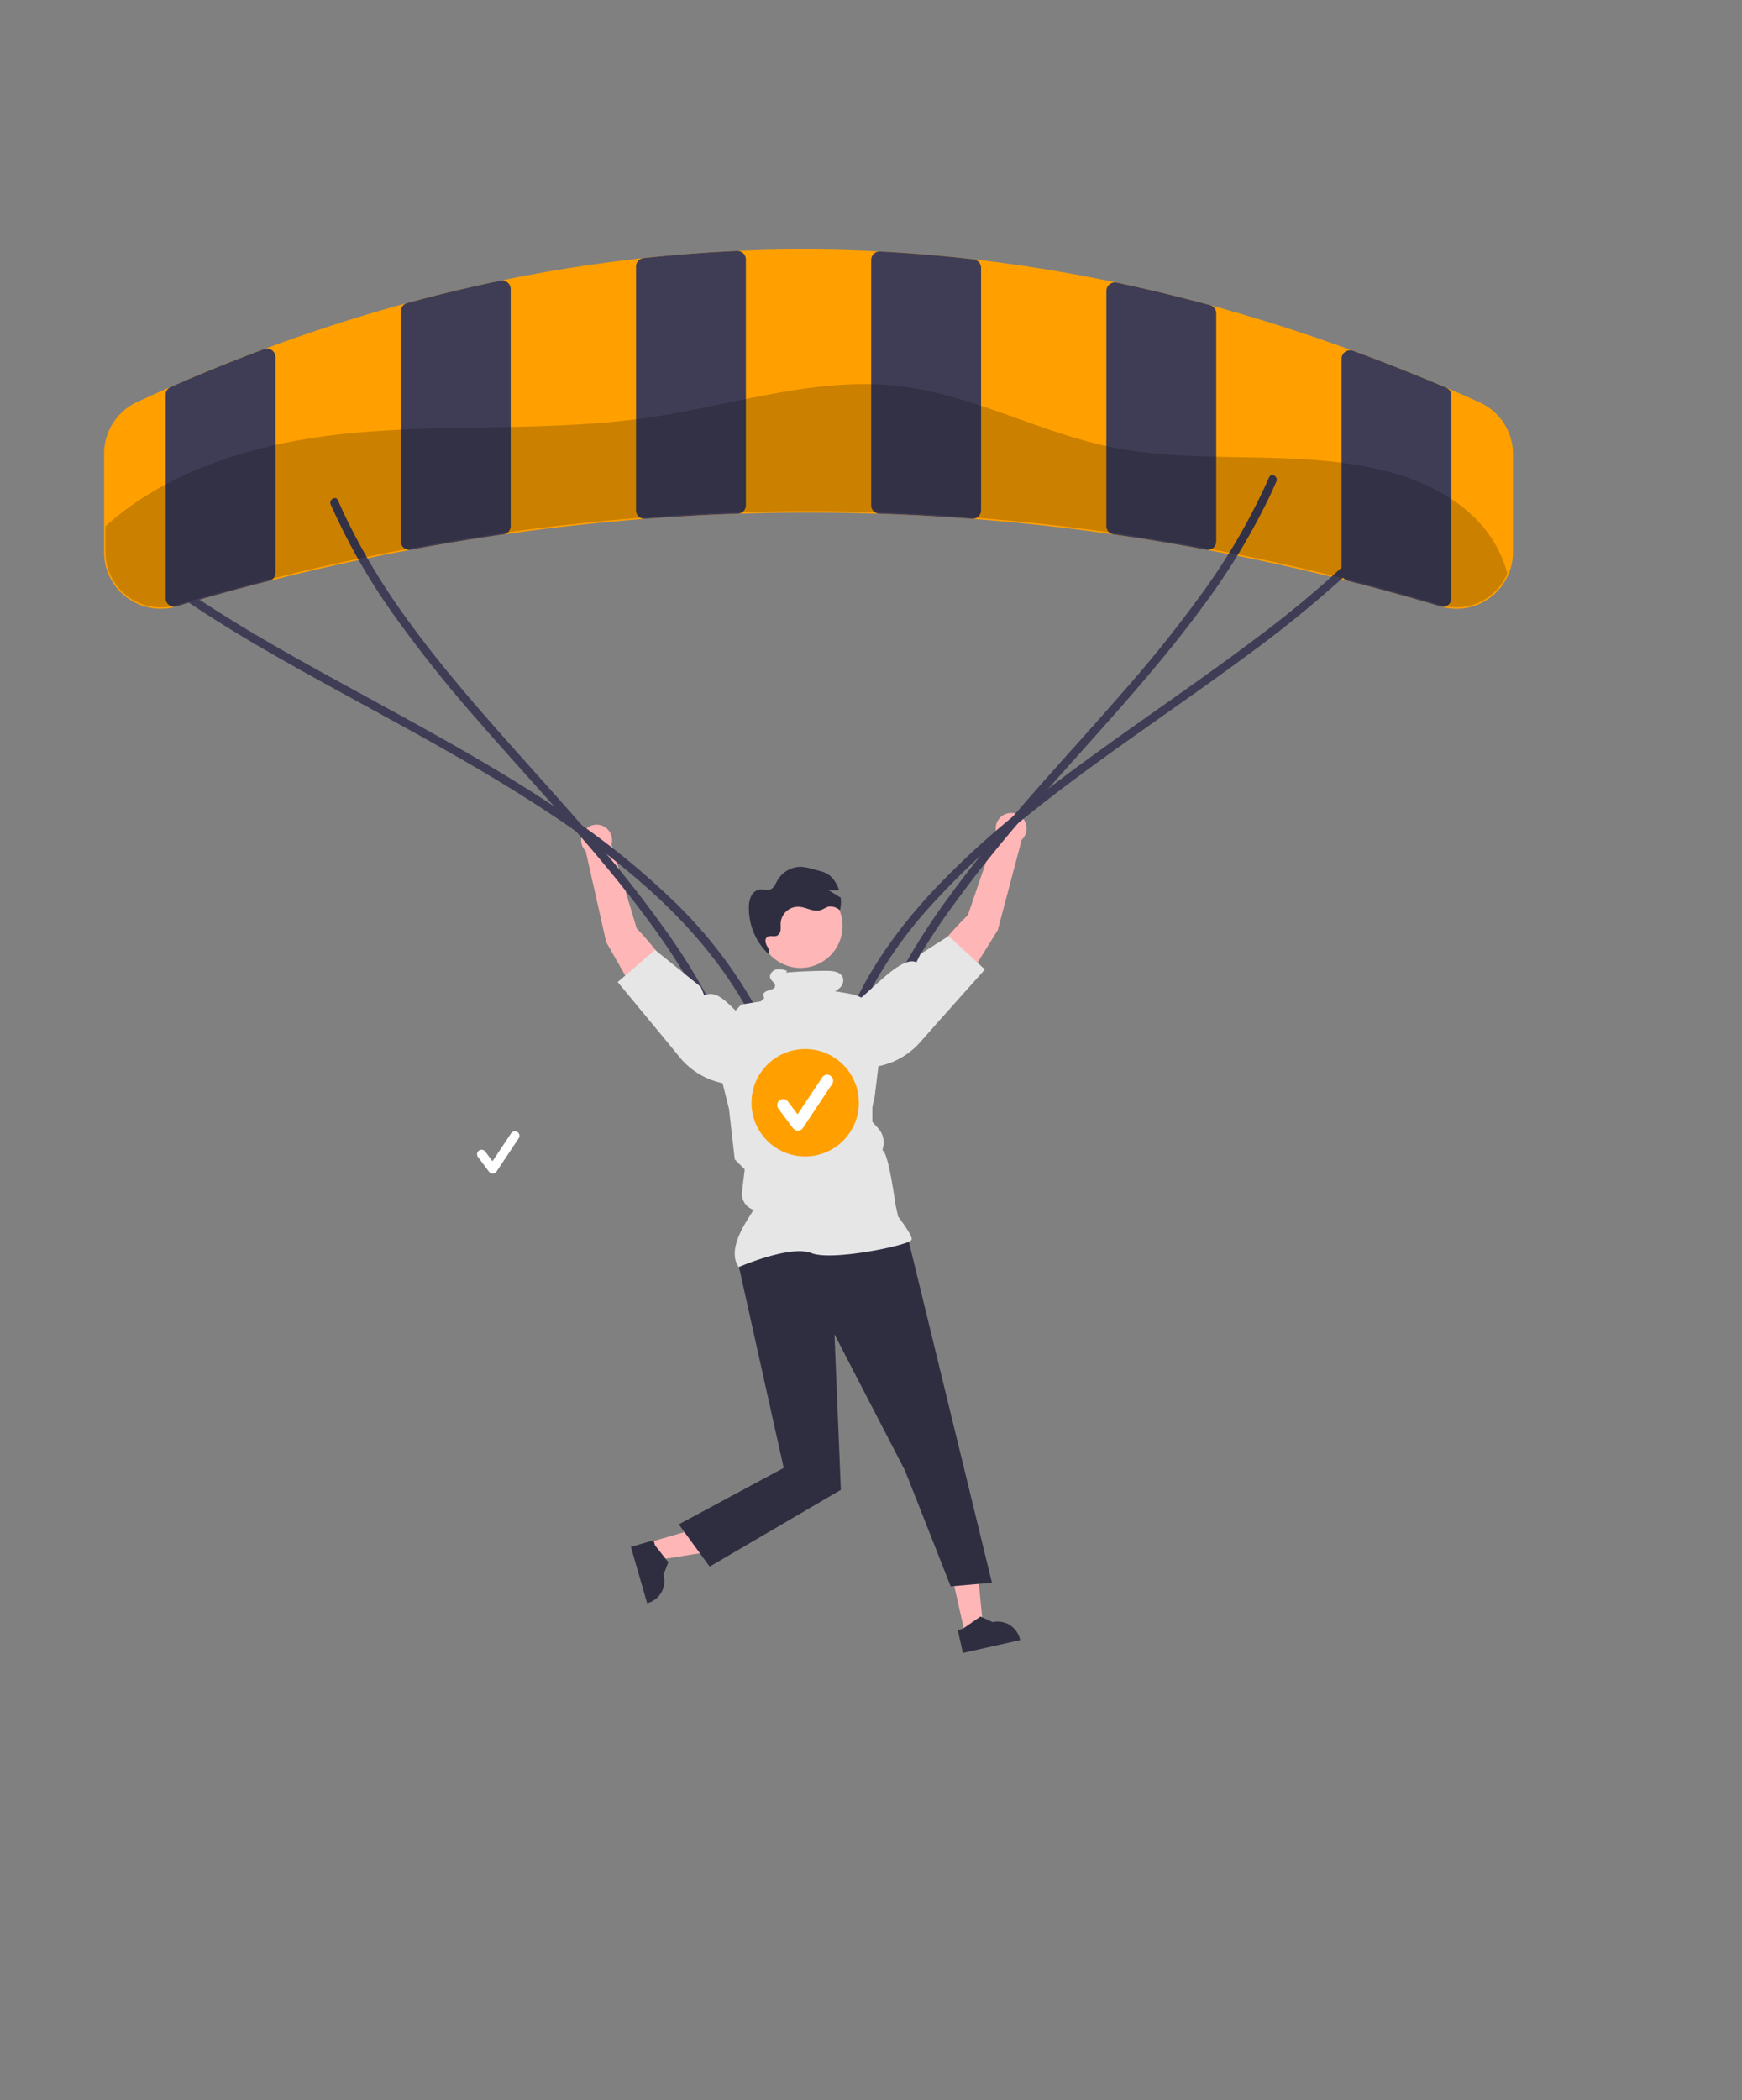 <svg width="623.352" height="751.374" xmlns="http://www.w3.org/2000/svg" data-name="Layer 1">

 <rect width="100%" height="100%" fill="#808080" stroke="none"/>

 <g>
  <title>Layer 1</title>
  <path id="svg_1" fill="#ffb6b6" d="m227.815,332.092s13.871,14.334 15.102,22.415l-12.067,6.95l-13.927,-24.406l-7.345,-32.58a5.533,5.533 0 1 1 9.227,-2.361l9.011,29.982z"/>
  <path id="svg_2" fill="#ffb6b6" d="m356.468,297.722a5.533,5.533 0 1 1 9.133,2.702l-8.549,32.285l-14.823,23.873l-11.801,-7.393c1.53,-8.03 15.924,-21.84 15.924,-21.84l10.117,-29.627z"/>
  <path id="svg_5" fill="#ffa000" d="m529.387,143.907c-3.53,-1.59 -7,-3.12 -10.32,-4.53c-0.5,-0.21 -1,-0.43 -1.5,-0.64l-0.06,-0.03q-4.485,-1.92 -8.99,-3.76c-2.1,-0.86 -4.19,-1.71 -6.29,-2.54c-0.82,-0.34 -1.64,-0.66 -2.47,-0.98c-1.33,-0.53 -2.67,-1.05 -4,-1.57c-1.1,-0.43 -2.21,-0.85 -3.31,-1.27c-1.27,-0.49 -2.54,-0.96 -3.8,-1.44q-2.25,-0.84 -4.49,-1.66a0.09,0.09 0 0 0 -0.05,-0.01c-1.13,-0.42 -2.26,-0.83 -3.38,-1.23c-15.21,-5.48 -30.64,-10.38 -45.88,-14.57q-0.825,-0.225 -1.65,-0.45q-1.425,-0.39 -2.85,-0.78q-2.52,-0.675 -5.06,-1.32c-1.59,-0.42 -3.19,-0.82 -4.79,-1.22c-1.41,-0.35 -2.82,-0.7 -4.24,-1.04c-1.39,-0.34 -2.78,-0.67 -4.18,-0.99q-6.255,-1.47 -12.49,-2.78a0.276,0.276 0 0 0 -0.09,-0.01c-1,-0.22 -1.99,-0.43 -2.99,-0.63c-15.18,-3.11 -30.62,-5.61 -45.89,-7.44c-0.75,-0.09 -1.5,-0.18 -2.25,-0.26l-0.02,0c-0.13,-0.02 -0.27,-0.03 -0.4,-0.04q-1.89,-0.225 -3.78,-0.42c-1.66,-0.18 -3.31,-0.35 -4.97,-0.51q-5.895,-0.585 -11.77,-1.02c-0.99,-0.08 -1.97,-0.15 -2.95,-0.21c-1.13,-0.09 -2.26,-0.16 -3.38,-0.23q-1.74,-0.12 -3.48,-0.21c-0.44,-0.03 -0.87,-0.05 -1.3,-0.07c-0.54,-0.04 -1.09,-0.06 -1.63,-0.09q-1.215,-0.06 -2.43,-0.12c-15.24,-0.73 -30.67,-0.79 -45.87,-0.18c-0.84,0.03 -1.68,0.07 -2.53,0.11l-0.03,0c-0.61,0.03 -1.22,0.05 -1.84,0.08c-0.22,0.01 -0.45,0.02 -0.67,0.03c-1.51,0.08 -3.02,0.16 -4.53,0.25c-1.61,0.09 -3.21,0.19 -4.81,0.3c-1.01,0.07 -2.01,0.14 -3.01,0.21c-0.66,0.05 -1.32,0.1 -1.99,0.15c-4.18,0.32 -8.36,0.69 -12.51,1.11c-1.39,0.14 -2.77,0.28 -4.15,0.43c-0.77,0.08 -1.53,0.16 -2.29,0.25c-15.24,1.72 -30.68,4.15 -45.88,7.21c-1,0.2 -2.01,0.41 -3.02,0.62c-0.02,0 -0.04,0.01 -0.06,0.01c-0.15,0.03 -0.31,0.06 -0.46,0.1c-1.04,0.21 -2.09,0.43 -3.13,0.66c-1.15,0.24 -2.29,0.49 -3.44,0.74c-0.96,0.21 -1.92,0.43 -2.88,0.65c-2.26,0.51 -4.53,1.03 -6.79,1.58q-6.9,1.65 -13.79,3.49c-1.04,0.28 -2.09,0.56 -3.14,0.85a0.031,0.031 0 0 0 -0.02,0.01c-0.54,0.14 -1.09,0.29 -1.63,0.44c-15.2,4.18 -30.63,9.12 -45.87,14.7c-1.12,0.41 -2.24,0.82 -3.37,1.25a0.235,0.235 0 0 0 -0.08,0.02q-4.545,1.695 -9.14,3.48c-1.11,0.44 -2.23,0.88 -3.35,1.32c-1.08,0.43 -2.17,0.86 -3.25,1.3c-0.95,0.38 -1.89,0.76 -2.84,1.15c-0.76,0.31 -1.51,0.62 -2.27,0.93q-3.9,1.62 -7.79,3.28c-1.57,0.68 -3.15,1.36 -4.72,2.05c-0.51,0.22 -1.03,0.44 -1.54,0.67c-3.78,1.67 -7.22,3.22 -10.52,4.75a20.337,20.337 0 0 0 -11.8,18.4l0,35.29a20.237,20.237 0 0 0 25.93,19.42c1.49,-0.44 2.98,-0.88 4.48,-1.32c1.25,-0.37 2.51,-0.73 3.76,-1.09c1.37,-0.39 2.73,-0.78 4.1,-1.17c3.13,-0.87 6.28,-1.74 9.43,-2.58q2.205,-0.585 4.41,-1.17c2.31,-0.61 4.62,-1.2 6.93,-1.79q0.96,-0.24 1.92,-0.48c10.05,-2.52 20.15,-4.86 30.17,-6.98c1.03,-0.22 2.06,-0.43 3.08,-0.64q6.315,-1.32 12.56,-2.5l3,-0.57l0.03,0c0.98,-0.19 1.96,-0.37 2.94,-0.55q4.11,-0.75 8.27,-1.46c1.59,-0.28 3.19,-0.55 4.79,-0.81c0.16,-0.03 0.32,-0.06 0.48,-0.08q4.14,-0.69 8.3,-1.33c1.88,-0.29 3.77,-0.58 5.66,-0.85c1.61,-0.24 3.22,-0.47 4.83,-0.7c15.26,-2.14 30.67,-3.85 45.81,-5.05c1.31,-0.11 2.62,-0.21 3.93,-0.31c5.08,-0.38 10.2,-0.72 15.33,-1c6.34,-0.34 12.7,-0.61 19.03,-0.8c15.2,-0.47 30.61,-0.47 45.8,0c6.34,0.19 12.7,0.46 19.04,0.8c5.13,0.28 10.25,0.62 15.33,1c1.31,0.1 2.62,0.2 3.93,0.31c15.13,1.2 30.54,2.9 45.82,5.05c0.73,0.1 1.45,0.21 2.18,0.31c0.26,0.04 0.51,0.07 0.77,0.11c1.11,0.16 2.22,0.33 3.33,0.49q6.255,0.93 12.5,1.97c1.07,0.17 2.14,0.35 3.2,0.53q3.435,0.585 6.84,1.19c1.32,0.24 2.63,0.48 3.94,0.72c0.83,0.15 1.67,0.3 2.5,0.46c1.01,0.19 2.02,0.38 3.02,0.57c1.65,0.31 3.3,0.63 4.96,0.96c1.04,0.21 2.09,0.41 3.14,0.63c11.19,2.25 22.49,4.78 33.74,7.54q1.755,0.435 3.51,0.87c0.16,0.04 0.31,0.08 0.47,0.12c1.21,0.3 2.42,0.61 3.63,0.92q2.595,0.66 5.2,1.35q2.205,0.57 4.41,1.17c4.54,1.21 9.08,2.47 13.59,3.76q4.125,1.185 8.21,2.4l0.02,0a19.759,19.759 0 0 0 3.32,0.68a19.335,19.335 0 0 0 2.4,0.15a20.222,20.222 0 0 0 20.18,-20.25l0,-35.13a20.319,20.319 0 0 0 -12.01,-18.49z"/>
  <path id="svg_6" fill="#3f3d56" d="m97.267,125.257a3.025,3.025 0 0 0 -2.72,-0.37a0.235,0.235 0 0 0 -0.08,0.02q-4.545,1.695 -9.14,3.48c-1.11,0.44 -2.23,0.88 -3.35,1.32c-1.08,0.43 -2.17,0.86 -3.25,1.3c-0.95,0.38 -1.89,0.76 -2.84,1.15c-0.76,0.31 -1.51,0.62 -2.27,0.93q-3.9,1.62 -7.79,3.28c-1.57,0.68 -3.15,1.36 -4.72,2.05a3.064,3.064 0 0 0 -1.84,2.81l0,72.77a3.055,3.055 0 0 0 1.24,2.47a3.262,3.262 0 0 0 0.8,0.43a3.002,3.002 0 0 0 1.87,0.04l4.47,-1.32q1.875,-0.54 3.75,-1.08c1.37,-0.39 2.74,-0.78 4.12,-1.17c3.13,-0.87 6.28,-1.74 9.43,-2.58q2.205,-0.6 4.41,-1.17c2.31,-0.61 4.62,-1.2 6.93,-1.79a3.094,3.094 0 0 0 1.49,-0.88l0.01,-0.01a3.066,3.066 0 0 0 0.8,-2.06l0,-77.1a3.061,3.061 0 0 0 -1.32,-2.52z"/>
  <path id="svg_7" fill="#3f3d56" d="m181.607,101.037a3,3 0 0 0 -2.48,-0.63c-0.02,0 -0.04,0.01 -0.06,0.01c-0.15,0.03 -0.31,0.06 -0.46,0.1c-1.04,0.21 -2.09,0.43 -3.13,0.66c-1.15,0.24 -2.29,0.49 -3.44,0.74c-0.96,0.21 -1.92,0.43 -2.88,0.65c-2.26,0.51 -4.53,1.03 -6.79,1.58q-6.915,1.65 -13.79,3.49c-0.96,0.25 -1.93,0.51 -2.89,0.77a2.411,2.411 0 0 0 -0.25,0.08a0.031,0.031 0 0 0 -0.02,0.01a3.079,3.079 0 0 0 -1.99,2.87l0,82.29a3.045,3.045 0 0 0 1.1,2.35a2.9,2.9 0 0 0 0.79,0.47a3.076,3.076 0 0 0 1.16,0.23a3.285,3.285 0 0 0 0.54,-0.05l0.03,0c0.98,-0.19 1.96,-0.37 2.94,-0.55q4.11,-0.75 8.27,-1.46c1.59,-0.28 3.19,-0.55 4.79,-0.81c0.16,-0.03 0.32,-0.06 0.48,-0.08q4.14,-0.69 8.3,-1.33c1.88,-0.29 3.77,-0.58 5.66,-0.85c0.88,-0.14 1.76,-0.26 2.64,-0.39a2.994,2.994 0 0 0 1.57,-0.72a3.065,3.065 0 0 0 1.05,-2.3l0,-84.75a3.05,3.05 0 0 0 -1.14,-2.38z"/>
  <path id="svg_8" fill="#3f3d56" d="m265.957,90.617a3.089,3.089 0 0 0 -2.1,-0.85l-0.15,0c-0.57,0.03 -1.15,0.05 -1.72,0.08c-0.22,0.01 -0.45,0.02 -0.67,0.03c-1.51,0.08 -3.02,0.16 -4.53,0.25c-1.61,0.09 -3.21,0.19 -4.81,0.3c-1.01,0.07 -2.01,0.14 -3.01,0.21c-0.66,0.05 -1.32,0.1 -1.99,0.15c-4.18,0.32 -8.36,0.69 -12.51,1.11c-1.39,0.14 -2.77,0.28 -4.15,0.43a3.058,3.058 0 0 0 -2.73,3.05l0,87.19a3.014,3.014 0 0 0 0.98,2.23a2.968,2.968 0 0 0 0.62,0.45a3.073,3.073 0 0 0 1.46,0.37c0.07,0 0.15,-0.01 0.23,-0.01c0.39,-0.03 0.79,-0.06 1.18,-0.09c5.08,-0.38 10.2,-0.72 15.33,-1c5.53,-0.31 11.06,-0.55 16.56,-0.73a2.961,2.961 0 0 0 1.66,-0.54a3.047,3.047 0 0 0 1.3,-2.51l0,-87.9a3.039,3.039 0 0 0 -0.95,-2.22z"/>
  <path id="svg_9" fill="#3f3d56" d="m348.367,92.757l-0.02,0c-0.13,-0.02 -0.27,-0.03 -0.4,-0.04q-1.89,-0.225 -3.78,-0.42c-1.66,-0.18 -3.31,-0.35 -4.97,-0.51q-5.895,-0.585 -11.77,-1.02c-0.99,-0.08 -1.97,-0.15 -2.95,-0.21c-1.13,-0.09 -2.26,-0.16 -3.38,-0.23q-1.74,-0.12 -3.48,-0.21c-0.44,-0.03 -0.87,-0.05 -1.3,-0.07c-0.46,-0.03 -0.91,-0.06 -1.36,-0.08a2.435,2.435 0 0 0 -0.27,-0.01a2.989,2.989 0 0 0 -1.99,0.84a3.049,3.049 0 0 0 -0.96,2.23l0,87.71a3.03,3.03 0 0 0 1.31,2.51a2.929,2.929 0 0 0 1.65,0.54c5.5,0.18 11.03,0.42 16.56,0.73c5.13,0.28 10.25,0.62 15.33,1c0.39,0.03 0.79,0.06 1.18,0.09c0.08,0 0.15,0.01 0.23,0.01a3.074,3.074 0 0 0 1.46,-0.37a2.969,2.969 0 0 0 0.62,-0.45a3.051,3.051 0 0 0 0.98,-2.23l0,-86.77a3.074,3.074 0 0 0 -2.69,-3.04z"/>
  <path id="svg_10" fill="#3f3d56" d="m433.197,109.227a2.266,2.266 0 0 0 -0.24,-0.08c-0.87,-0.24 -1.74,-0.47 -2.61,-0.7q-2.52,-0.675 -5.06,-1.32c-1.59,-0.42 -3.19,-0.82 -4.79,-1.22c-1.41,-0.35 -2.82,-0.7 -4.24,-1.04c-1.39,-0.34 -2.78,-0.67 -4.18,-0.99q-6.255,-1.47 -12.49,-2.78a0.276,0.276 0 0 0 -0.09,-0.01a3.009,3.009 0 0 0 -2.46,0.63a3.05,3.05 0 0 0 -1.14,2.38l0,84.07a3.039,3.039 0 0 0 1.06,2.3a2.962,2.962 0 0 0 1.56,0.72c0.26,0.04 0.51,0.07 0.77,0.11c1.11,0.16 2.22,0.32 3.33,0.49q6.255,0.93 12.5,1.97c1.07,0.17 2.14,0.35 3.2,0.53q3.435,0.585 6.84,1.19c1.32,0.24 2.63,0.48 3.94,0.72c0.83,0.15 1.67,0.3 2.5,0.46a3.654,3.654 0 0 0 0.57,0.05a3.038,3.038 0 0 0 1.16,-0.23a2.757,2.757 0 0 0 0.79,-0.47a3.045,3.045 0 0 0 1.1,-2.35l0,-81.55a3.071,3.071 0 0 0 -2.02,-2.88z"/>
  <path id="svg_11" fill="#3f3d56" d="m517.567,138.737l-0.06,-0.03q-4.485,-1.92 -8.99,-3.76c-2.1,-0.86 -4.19,-1.71 -6.29,-2.54c-0.82,-0.34 -1.64,-0.66 -2.47,-0.98c-1.33,-0.53 -2.67,-1.05 -4,-1.57c-1.1,-0.43 -2.21,-0.85 -3.31,-1.27c-1.27,-0.49 -2.54,-0.96 -3.8,-1.44q-2.25,-0.84 -4.49,-1.66a0.09,0.09 0 0 0 -0.05,-0.01a2.975,2.975 0 0 0 -2.74,0.38a3.06,3.06 0 0 0 -1.31,2.51l0,76.51a3.038,3.038 0 0 0 0.57,1.77a3.252,3.252 0 0 0 0.23,0.29l0.01,0.01a3.049,3.049 0 0 0 1.49,0.88c0.57,0.14 1.14,0.29 1.71,0.44q2.595,0.66 5.2,1.35q2.205,0.57 4.41,1.17c4.54,1.21 9.08,2.47 13.59,3.76q4.125,1.185 8.21,2.4l0.02,0a3.117,3.117 0 0 0 0.85,0.12a3.028,3.028 0 0 0 0.99,-0.17a2.958,2.958 0 0 0 0.8,-0.43a3.074,3.074 0 0 0 1.23,-2.47l0,-72.47a3.052,3.052 0 0 0 -1.8,-2.79z"/>
  <path id="svg_12" fill="#3f3d56" d="m67.724,215.676c13.022,8.775 26.619,16.665 40.322,24.32c14.659,8.189 29.471,16.1 44.132,24.284c14.75,8.233 29.369,16.732 43.471,26.041a299.999,299.999 0 0 1 38.766,29.842c11.448,10.597 21.817,22.438 29.968,35.774q1.458,2.385 2.818,4.828c0.941,1.686 3.533,0.175 2.59,-1.514a164.392,164.392 0 0 0 -28.703,-36.871a279.405,279.405 0 0 0 -38.146,-30.765c-14.01,-9.59 -28.615,-18.28 -43.388,-26.633c-14.73,-8.329 -29.651,-16.312 -44.459,-24.5c-13.939,-7.708 -27.808,-15.586 -41.16,-24.282q-2.362,-1.538 -4.699,-3.114c-1.605,-1.082 -3.109,1.516 -1.514,2.59l-0,0z"/>
  <path id="svg_13" fill="#3f3d56" d="m118.339,180.472a224.839,224.839 0 0 0 22.876,39.938a468.642,468.642 0 0 0 29.425,36.929c10.426,12.011 21.164,23.745 31.665,35.689c10.382,11.808 20.561,23.825 29.857,36.515a239.725,239.725 0 0 1 23.923,39.456q1.214,2.583 2.347,5.203c0.766,1.767 3.351,0.241 2.59,-1.514a224.841,224.841 0 0 0 -22.876,-39.938a468.64,468.64 0 0 0 -29.425,-36.929c-10.426,-12.011 -21.164,-23.745 -31.665,-35.689c-10.382,-11.808 -20.561,-23.825 -29.857,-36.515a239.724,239.724 0 0 1 -23.923,-39.456q-1.214,-2.583 -2.347,-5.203c-0.766,-1.767 -3.351,-0.241 -2.59,1.514z"/>
  <path id="svg_14" fill="#3f3d56" d="m485.057,198.362a376.868,376.868 0 0 1 -36.28,30.5c-13.2,9.935 -26.758,19.381 -40.249,28.914c-13.469,9.517 -26.891,19.118 -39.824,29.358a309.172,309.172 0 0 0 -35.056,31.775c-10.132,10.924 -19.212,22.955 -26.02,36.244q-1.228,2.397 -2.354,4.844c-0.803,1.741 1.782,3.267 2.59,1.514a152.139,152.139 0 0 1 24.48,-36.698a283.354,283.354 0 0 1 34.115,-32.059c12.713,-10.32 25.991,-19.92 39.344,-29.389c13.502,-9.575 27.109,-19.006 40.406,-28.865a424.364,424.364 0 0 0 36.876,-30.121q2.067,-1.927 4.094,-3.898c1.387,-1.348 -0.735,-3.468 -2.121,-2.121l0,0z"/>
  <path id="svg_15" fill="#3f3d56" d="m454.137,170.746a224.84,224.84 0 0 1 -22.876,39.938a464.743,464.743 0 0 1 -29.459,36.901c-10.436,12.002 -21.175,23.736 -31.669,35.687c-10.375,11.816 -20.523,23.855 -29.819,36.545a239.726,239.726 0 0 0 -23.923,39.456q-1.214,2.583 -2.347,5.203c-0.76,1.753 1.824,3.283 2.59,1.514a224.84,224.84 0 0 1 22.876,-39.938a464.745,464.745 0 0 1 29.459,-36.901c10.436,-12.002 21.175,-23.736 31.669,-35.687c10.375,-11.816 20.523,-23.855 29.819,-36.545a239.724,239.724 0 0 0 23.923,-39.456q1.214,-2.583 2.347,-5.203c0.76,-1.753 -1.824,-3.283 -2.59,-1.514l0,-0z"/>
  <polygon id="svg_16" fill="#ffb6b6" points="232.669,551.641 234.56,558.2 260.762,554.029 257.971,544.347 232.669,551.641 "/>
  <path id="svg_17" fill="#2f2e41" d="m225.76,553.381l5.814,20.172l0.255,-0.074a8.172,8.172 0 0 0 5.589,-10.114l-0,-0l1.734,-4.49l-4.777,-6.069l-0.508,-1.761l-8.107,2.337z"/>
  <polygon id="svg_18" fill="#ffb6b6" points="345.171,583.861 351.832,582.364 349.228,555.96 339.397,558.17 345.171,583.861 "/>
  <path id="svg_19" fill="#2f2e41" d="m344.556,591.341l20.482,-4.603l-0.058,-0.259a8.172,8.172 0 0 0 -9.764,-6.181l-0,0l-4.379,-1.998l-6.343,4.407l-1.788,0.402l1.85,8.231z"/>
  <path id="svg_20" fill="#2f2e41" d="m324.784,442.447l30.161,123.76l-14.754,1.307l-16.348,-41.418l-25.235,-48.749l2.281,55.642l-46.949,27.457l-11.033,-15.114l37.533,-20.187l-16.395,-73.637l4.364,-9.061l56.375,0z"/>
  <path id="svg_21" fill="#e6e6e6" d="m264.354,453.284c-4.889,-6.845 4.156,-18.116 5.265,-20.5l0,0a5.987,5.987 0 0 1 -4.098,-6.394l0.478,-4.064l0.498,-3.986l-3.57,-3.57l-0.01,-0.089l-2.055,-17.979l-2.987,-11.941a26.216,26.216 0 0 1 7.441,-25.407l6.906,-1.097l8.392,-8.086l13.534,0l4.64,4.434c8.663,1.519 10.151,1.023 17.592,9.952l-3.381,27.761l-0.843,3.819l0.002,5.18l2.144,2.383a7.416,7.416 0 0 1 1.759,6.415l-0.282,1.41l0,0c2.212,0.948 4.322,17.792 4.826,20.144l0.753,3.514c0.644,0.85 4.897,6.521 4.897,8.072c0,0.233 -0.172,0.458 -0.541,0.707c-2.898,1.963 -28.271,7.159 -35.362,4.321c-7.553,-3.02 -26,5 -26,5z"/>
  <path id="svg_22" fill="#e6e6e6" d="m237.234,370.913l5.951,7.278a26.841,26.841 0 0 0 18.179,9.724l0,0a11.75,11.75 0 0 0 11.099,-5.535l0,0a11.722,11.722 0 0 0 -3.272,-15.667c-7.372,-5.182 -11.393,-13.21 -17.189,-10.607l-1.247,-3.062l-16.34,-13.203l-13.392,11.492l16.212,19.58z"/>
  <path id="svg_23" fill="#e6e6e6" d="m352.425,346.829l-12.957,-11.981l-10.105,6.435l-1.36,3.014c-5.695,-2.816 -16.725,11.21 -24.284,16.115a11.722,11.722 0 0 0 -3.851,15.535l0,0a11.75,11.75 0 0 0 10.886,5.943l0,0a26.841,26.841 0 0 0 18.527,-9.043l6.217,-7.052l16.927,-18.965z"/>
  <circle id="svg_24" fill="#ffb6b6" r="15.03" cy="331.235" cx="286.468"/>
  <path id="svg_25" fill="#2f2e41" d="m275.56,341.829c-0.131,-0.115 -0.255,-0.238 -0.383,-0.356c-0.005,0.012 -0.005,0.025 -0.01,0.037l0.393,0.32z"/>
  <path id="svg_26" fill="#2f2e41" d="m300.577,325.597c-0.08,-0.05 -0.15,-0.1 -0.23,-0.14a5.472,5.472 0 0 0 -3.47,-1.17c-1.2,0.15 -2.19,1.01 -3.34,1.35c-2.47,0.72 -4.96,-1.04 -7.52,-1.22l-0.06,0a6.222,6.222 0 0 0 -6.6,5.82c-0.05,0.83 0.06,1.66 -0.04,2.48a2.54,2.54 0 0 1 -1.26,2.03c-1.13,0.51 -2.65,-0.25 -3.61,0.54c-0.85,0.71 -0.54,2.09 -0.03,3.08a4.501,4.501 0 0 1 0.83,2.87a2.17,2.17 0 0 1 -0.07,0.24a22.612,22.612 0 0 1 -7.2,-16.89a8.916,8.916 0 0 1 0.84,-4.04a4.217,4.217 0 0 1 3.21,-2.37c1.18,-0.1 2.4,0.43 3.52,0.05c1.38,-0.46 1.96,-2.05 2.68,-3.33a9.619,9.619 0 0 1 8.8,-4.77a19.073,19.073 0 0 1 3.74,0.75l2.38,0.65a12.852,12.852 0 0 1 2.63,0.93a8.56,8.56 0 0 1 3.01,2.91a12.947,12.947 0 0 1 1.49,3.12a22.658,22.658 0 0 1 -3.95,-0.14c1.5,0.93 3.01,1.86 4.51,2.79a12.685,12.685 0 0 1 -0.26,4.46z"/>
  <g id="svg_33" opacity="0.2">
   <path id="svg_34" d="m26,201.051c0.295,-0.391 0.605,-0.768 0.906,-1.153l0.016,-0.154l-0.922,1.307z"/>
   <path id="svg_35" d="m539.364,205.174a19.748,19.748 0 0 1 -20.49,11.96a20.086,20.086 0 0 1 -3.26,-0.67q-17.535,-5.22 -35.06,-9.6q-22.92,-5.76 -45.84,-10.13q-19.155,-3.66 -38.31,-6.35q-22.935,-3.225 -45.85,-5.06q-19.155,-1.545 -38.32,-2.11q-22.92,-0.705 -45.83,0q-19.155,0.57 -38.32,2.11q-22.92,1.83 -45.84,5.06q-19.155,2.7 -38.32,6.35q-22.92,4.365 -45.84,10.13q-17.535,4.395 -35.05,9.6a20.086,20.086 0 0 1 -3.26,0.67a19.736,19.736 0 0 1 -22.03,-19.61l0,-9.24c22.55,-20.39 54.45,-29.84 85.21,-33.06c36.58,-3.83 73.75,-0.56 110.13,-5.99c29.66,-4.43 59.13,-14.64 88.91,-11.09c25.95,3.08 49.6,16.38 75.19,21.7c32.1,6.67 65.99,0.54 97.8,8.47c12.47,3.1 24.69,8.55 33.6,17.8a43.424,43.424 0 0 1 10.78,19.06z"/>
  </g>
  <circle id="svg_36" fill="#ffa000" r="19.213" cy="394.497" cx="288.126"/>
  <path id="svg_37" fill="#fff" d="m285.505,404.496a2.137,2.137 0 0 1 -1.71,-0.855l-5.241,-6.989a2.137,2.137 0 1 1 3.419,-2.564l3.429,4.572l8.807,-13.211a2.137,2.137 0 1 1 3.556,2.371l-10.483,15.724a2.138,2.138 0 0 1 -1.719,0.951l-0.059,0.001z"/>
  <path id="svg_50" fill="#fff" d="m176.313,419.857a1.62,1.62 0 0 1 -1.296,-0.648l-3.973,-5.298a1.62,1.62 0 1 1 2.592,-1.944l2.6,3.466l6.677,-10.015a1.62,1.62 0 0 1 2.696,1.797l-7.947,11.92a1.621,1.621 0 0 1 -1.303,0.721l-0.045,0z"/>
  <path id="svg_52" fill="#e6e6e6" d="m301.622,349.786c-0.711,-2.091 -3.453,-2.487 -5.662,-2.48q-7.386,0.022 -14.756,0.628l0.493,-0.569a7.338,7.338 0 0 0 -4.137,-0.464c-1.355,0.384 -2.469,1.94 -1.857,3.209c0.46,0.953 1.745,1.558 1.652,2.612c-0.156,1.784 -3.609,1.191 -4.146,2.899a1.681,1.681 0 0 0 0.756,1.785a4.557,4.557 0 0 0 1.962,0.622a40.414,40.414 0 0 0 21.567,-2.781a9.019,9.019 0 0 0 3.183,-1.987a3.595,3.595 0 0 0 0.945,-3.474z"/>
 </g>
</svg>